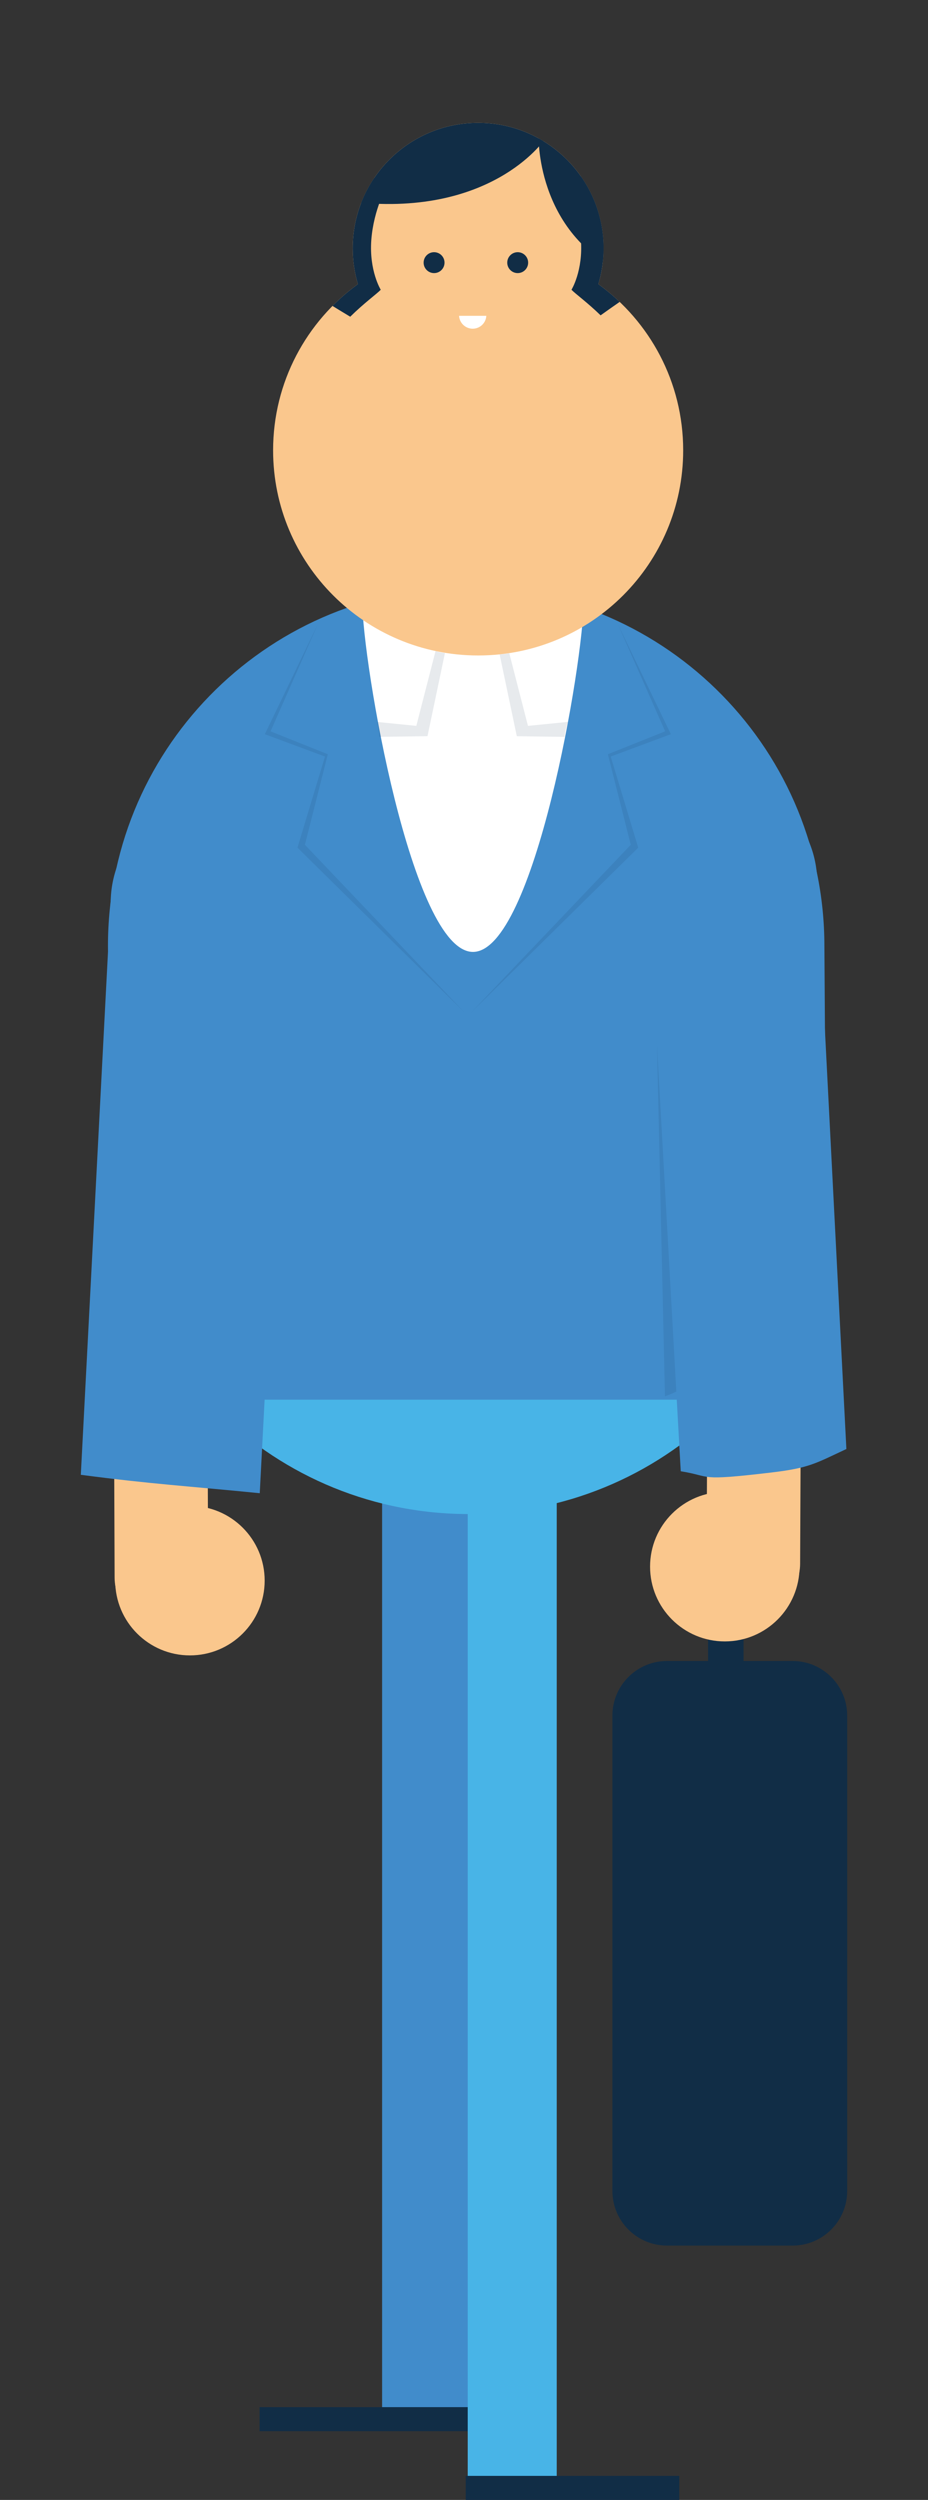 <?xml version="1.0" encoding="utf-8"?>
<!-- Generator: Adobe Illustrator 19.1.0, SVG Export Plug-In . SVG Version: 6.00 Build 0)  -->
<svg version="1.1" id="Layer_1" xmlns="http://www.w3.org/2000/svg" xmlns:xlink="http://www.w3.org/1999/xlink" x="0px" y="0px"
	 viewBox="0 0 65 175" style="enable-background:new 0 0 65 175;" xml:space="preserve">
<rect x="0" y="0" width="65" height="175" fill="#333333" stroke="none"/>
<style type="text/css">
	.st0{fill:#112D46;}
	.st1{fill:#418CCB;}
	.st2{clip-path:url(#SVGID_2_);fill:#48B4E7;}
	.st3{fill:#48B4E7;}
	.st4{fill:#FAC78D;}
	.st5{fill:#FFFFFF;}
	.st6{opacity:0.1;fill:#112D46;}
	.st7{clip-path:url(#SVGID_4_);fill:#112D46;}
</style>
<g>
	<path class="st0" d="M52.08,139.218c0,0.687-0.557,1.244-1.243,1.244l0,0
		c-0.687,0-1.243-0.557-1.243-1.244v-31.688c0-0.687,0.557-1.244,1.243-1.244l0,0
		c0.687,0,1.243,0.557,1.243,1.244V139.218z"/>
	<path class="st0" d="M59.34,153.371c0,2.112-1.712,3.825-3.824,3.825h-8.796
		c-2.113,0-3.825-1.712-3.825-3.825v-33.272c0-2.112,1.712-3.825,3.825-3.825h8.796
		c2.112,0,3.824,1.712,3.824,3.825V153.371z"/>
	<rect x="26.764" y="98.241" class="st1" width="6.234" height="70.651"/>
	<g>
		<defs>
			<path id="SVGID_1_" d="M57.915,80.565c0.183,13.856-10.901,25.236-24.757,25.42l0,0
				c-13.856,0.183-25.237-10.9-25.42-24.757L7.544,66.569
				c-0.183-13.855,10.901-25.236,24.757-25.42l0,0
				c13.855-0.182,25.237,10.901,25.42,24.757L57.915,80.565z"/>
		</defs>
		<clipPath id="SVGID_2_">
			<use xlink:href="#SVGID_1_"  style="overflow:visible;"/>
		</clipPath>
		<path class="st2" d="M66.026,115.887H1.328V89.145c0,0,13.414,3.364,32.176,3.364
			S66.026,89.145,66.026,89.145V115.887z"/>
	</g>
	<rect x="18.183" y="168.505" class="st0" width="14.954" height="1.682"/>
	<rect x="32.761" y="103.055" class="st3" width="6.234" height="70.651"/>
	<rect x="32.623" y="173.318" class="st0" width="14.954" height="1.682"/>
	<g>
		<path class="st4" d="M7.854,62.76c-0.006-1.809,1.455-3.281,3.265-3.288l0,0
			c1.809-0.007,3.281,1.455,3.287,3.264l0.173,47.686
			c0.007,1.81-1.455,3.282-3.263,3.289l0,0c-1.809,0.006-3.282-1.456-3.288-3.265
			L7.854,62.76z"/>
		<path class="st1" d="M18.194,104.529l2.151-41.353c0.216-4.157-0.506-7.272-4.662-7.49
			c-4.157-0.215-7.704,2.979-7.92,7.137l-2.102,40.417
			C10.652,103.897,13.183,104.028,18.194,104.529z"/>
		<circle class="st4" cx="13.303" cy="110.647" r="5.235"/>
	</g>
	<path class="st1" d="M7.901,97.982h49.889c0.104-0.984,0.158-1.983,0.145-2.997
		l-0.194-29.099c-0.183-13.856-11.564-24.939-25.42-24.757
		c-13.856,0.183-24.94,11.564-24.757,25.42l0.194,29.099
		C7.769,96.436,7.82,97.214,7.901,97.982z"/>
	<path class="st5" d="M40.885,42.032c0,4.284-3.472,24.604-7.756,24.604l0,0
		c-4.284,0-7.757-20.32-7.757-24.604V22.176c0-4.283,3.472-7.756,7.757-7.756l0,0
		c4.283,0,7.756,3.473,7.756,7.756V42.032z"/>
	<g>
		<path class="st6" d="M56.429,69.834c-0.168-2.68-0.455-5.359-0.543-8.042
			c-1.872-1.909-3.926-3.653-5.965-5.371c-0.084-0.071-0.157-0.148-0.233-0.223
			c-2.155,1.331-3.652,3.703-3.91,6.385l0.797,35.162
			c0.877-0.307,1.28-0.602,1.683-0.886c0.64-0.452,1.292-0.887,1.932-1.34
			c0.376-0.266,0.755-0.53,1.117-0.816c0.217-0.173,0.333-0.266,0.351-0.278
			c0.756-0.611,1.614-1.038,2.499-1.226c1.052-0.37,2.178-0.402,3.231-0.003
			c-0.117-3.796-0.262-7.592-0.401-11.383
			C56.84,77.818,56.68,73.823,56.429,69.834z"/>
		<path class="st4" d="M56.254,61.786c0.008-1.809-1.453-3.282-3.261-3.29l0,0
			c-1.809-0.008-3.282,1.452-3.29,3.261l-0.211,47.686
			c-0.008,1.81,1.452,3.283,3.261,3.291l0,0c1.809,0.008,3.283-1.453,3.29-3.261
			L56.254,61.786z"/>
		<path class="st1" d="M47.682,102.991l-2.254-40.41c-0.21-4.115-0.141-8.009,3.974-8.221
			c4.113-0.21,7.621,2.955,7.831,7.07l2.05,40.004
			c-2.175,1.017-2.604,1.332-5.287,1.649
			C48.761,103.698,49.943,103.356,47.682,102.991z"/>
		<circle class="st4" cx="50.768" cy="109.668" r="5.235"/>
	</g>
	<g>
		<g>
			<path class="st4" d="M41.911,19.89c0.236-0.794,0.365-1.635,0.365-2.506
				c0-4.853-3.934-8.786-8.786-8.786c-4.852,0-8.786,3.934-8.786,8.786
				c0,0.871,0.129,1.712,0.365,2.506c-3.599,2.61-5.94,6.848-5.94,11.633
				c0,7.932,6.43,14.362,14.361,14.362c7.932,0,14.362-6.43,14.362-14.362
				C47.852,26.738,45.51,22.5,41.911,19.89z"/>
		</g>
		<g>
			<defs>
				<path id="SVGID_3_" d="M41.911,19.89c0.236-0.794,0.365-1.635,0.365-2.506
					c0-4.853-3.934-8.786-8.786-8.786c-4.852,0-8.786,3.934-8.786,8.786
					c0,0.871,0.129,1.712,0.365,2.506c-3.599,2.61-5.94,6.848-5.94,11.633
					c0,7.932,6.43,14.362,14.361,14.362c7.932,0,14.362-6.43,14.362-14.362
					C47.852,26.738,45.51,22.5,41.911,19.89z"/>
			</defs>
			<clipPath id="SVGID_4_">
				<use xlink:href="#SVGID_3_"  style="overflow:visible;"/>
			</clipPath>
			<path class="st7" d="M45.873,21.962c-0.04-1.69-0.564-3.279-1.306-4.788
				c-0.164-0.333-0.249-0.689-0.244-1.035c-0.354-0.63-0.721-1.255-1.086-1.879
				c-0.951-0.973-1.85-2.031-2.274-3.302c-0.922-0.624-1.992-1.091-3.235-1.322
				c0,0-0.153,7.272,6.771,9.81l1.561,3.305
				C45.948,22.527,45.881,22.265,45.873,21.962z"/>
			<path class="st7" d="M24.416,14.1c-0.25-0.031-0.394-0.112-0.394-0.112l1.408-3.436
				l5.858-3.21l4.506,0.957l2.309,1.521C38.102,9.82,34.329,15.339,24.416,14.1z
				"/>
			<path class="st7" d="M24.531,22.171c0.969-0.956,1.847-1.586,2.138-1.886
				c0,0-0.822-1.324-0.661-3.49s1.123-3.851,1.123-3.851l-2.086-1.123
				l-2.567,7.14l-0.997,1.287C22.464,20.925,23.501,21.551,24.531,22.171z"/>
			<path class="st7" d="M40.028,20.284c0.281,0.291,1.11,0.888,2.04,1.79
				c0.981-0.7,1.97-1.388,2.972-2.053l-0.821-1.06l-2.567-7.14l-2.086,1.123
				c0,0,0.963,1.685,1.123,3.851S40.028,20.284,40.028,20.284z"/>
		</g>
		<circle class="st0" cx="30.404" cy="18.386" r="0.732"/>
		<circle class="st0" cx="36.261" cy="18.386" r="0.732"/>
		<path class="st5" d="M32.155,22.109c0.029,0.502,0.445,0.901,0.955,0.901
			c0.51,0,0.925-0.399,0.954-0.901H32.155z"/>
	</g>
	<path class="st6" d="M30.505,45.581l-1.345,5.232l-2.751-0.275
		c0.09,0.336,0.143,0.685,0.156,1.043l3.378-0.046l1.222-5.819
		C30.939,45.687,30.719,45.642,30.505,45.581z"/>
	<path class="st6" d="M39.797,50.532l-2.816,0.282l-1.308-5.085
		c-0.216,0.04-0.443,0.064-0.678,0.077l1.204,5.731l3.345,0.046
		C39.588,51.218,39.675,50.868,39.797,50.532z"/>
	<polyline class="st6" points="22.28,43.653 22.215,43.802 18.951,51.195 22.962,52.799 
		21.357,59.137 32.549,70.89 20.836,59.338 22.762,52.96 18.55,51.395 	"/>
	<polyline class="st6" points="43.259,43.653 43.324,43.802 46.588,51.195 42.577,52.799 
		44.181,59.137 32.99,70.89 44.703,59.338 42.777,52.96 46.989,51.395 	"/>
</g>
</svg>
